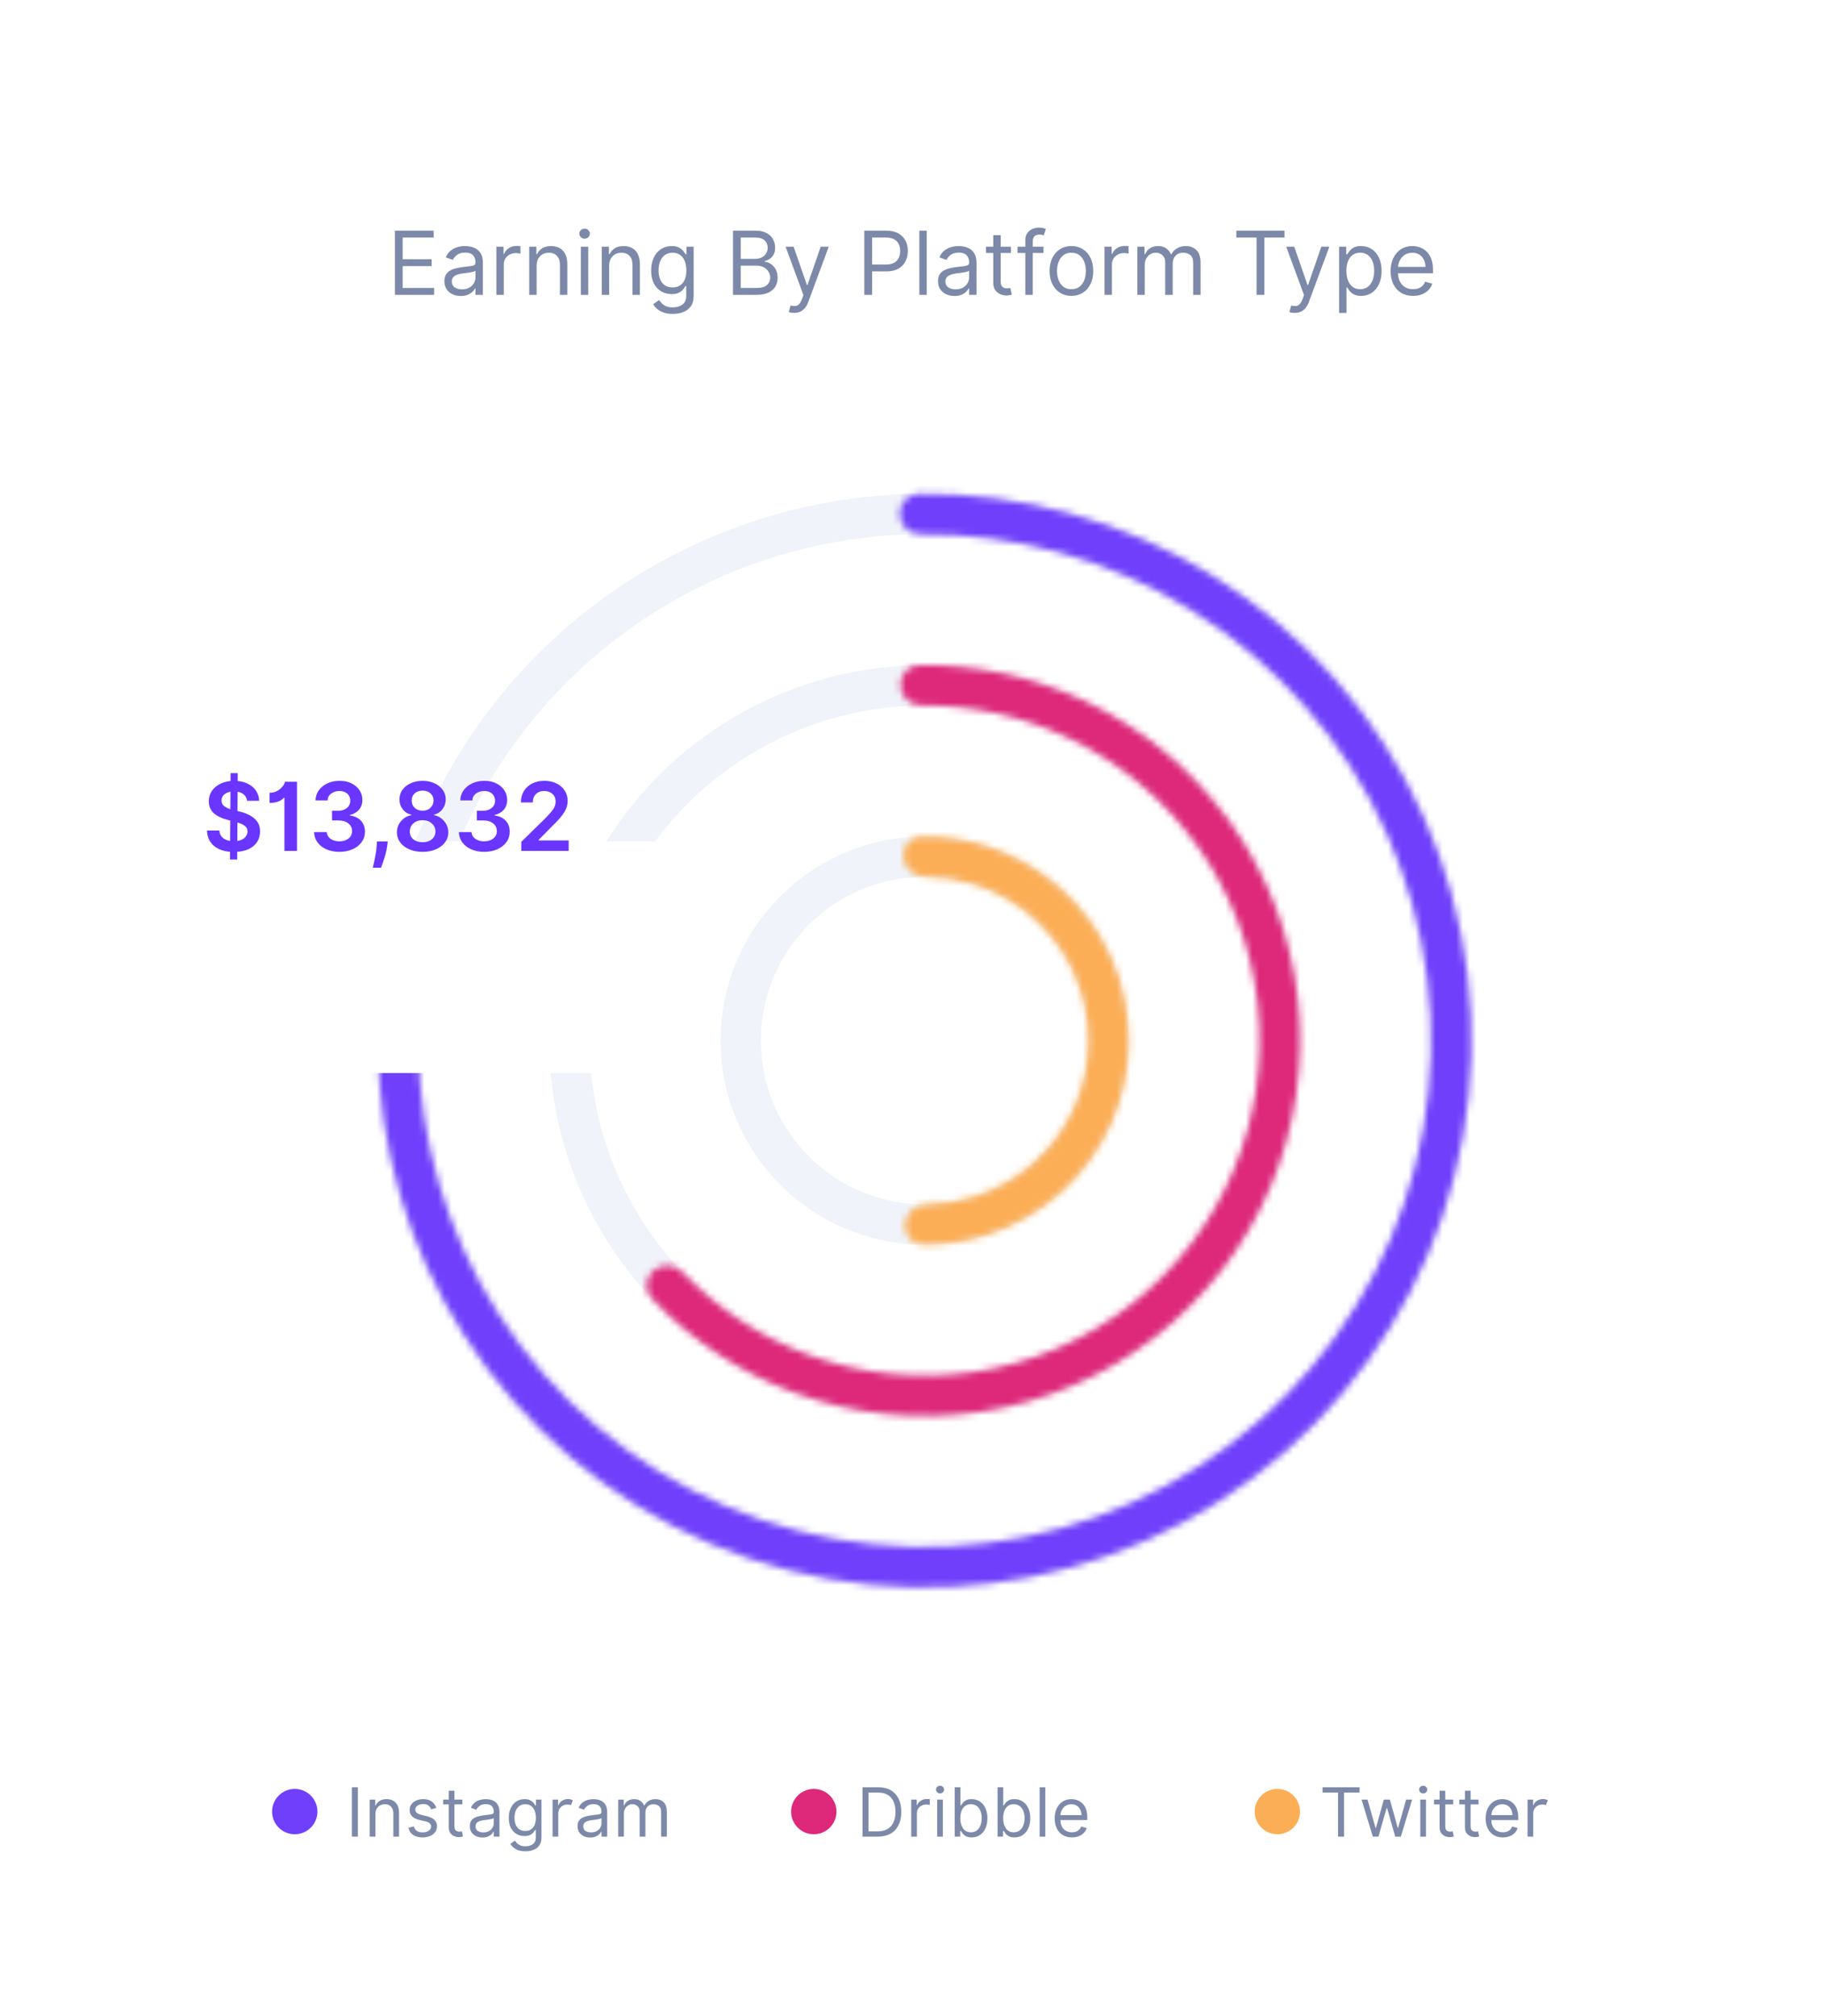 <svg width="269" height="297" viewBox="0 0 269 297" fill="none" xmlns="http://www.w3.org/2000/svg">
<rect width="268.72" height="296.928" rx="8" fill="white"/>
<path d="M58.178 43.434V33.979H63.884V34.995H59.323V38.189H63.589V39.205H59.323V42.418H63.958V43.434H58.178ZM67.886 43.6C67.437 43.6 67.029 43.515 66.663 43.346C66.297 43.173 66.006 42.926 65.791 42.602C65.575 42.276 65.468 41.882 65.468 41.421C65.468 41.014 65.547 40.685 65.708 40.433C65.868 40.177 66.082 39.977 66.349 39.833C66.617 39.688 66.912 39.58 67.236 39.51C67.562 39.436 67.89 39.377 68.219 39.334C68.65 39.279 68.999 39.237 69.267 39.209C69.538 39.179 69.735 39.128 69.858 39.057C69.984 38.986 70.047 38.863 70.047 38.688V38.651C70.047 38.195 69.922 37.841 69.673 37.589C69.427 37.337 69.053 37.211 68.551 37.211C68.031 37.211 67.623 37.324 67.328 37.552C67.032 37.78 66.825 38.023 66.705 38.282L65.671 37.912C65.855 37.481 66.102 37.146 66.409 36.906C66.72 36.663 67.059 36.493 67.425 36.398C67.794 36.3 68.157 36.25 68.514 36.25C68.742 36.25 69.004 36.278 69.299 36.333C69.598 36.386 69.885 36.495 70.162 36.661C70.442 36.827 70.675 37.078 70.86 37.414C71.044 37.749 71.136 38.198 71.136 38.762V43.434H70.047V42.473H69.992C69.918 42.627 69.795 42.792 69.622 42.967C69.45 43.143 69.221 43.292 68.934 43.415C68.648 43.538 68.299 43.6 67.886 43.6ZM68.053 42.621C68.484 42.621 68.847 42.536 69.142 42.367C69.441 42.198 69.665 41.979 69.816 41.712C69.97 41.444 70.047 41.162 70.047 40.867V39.87C70.001 39.925 69.899 39.976 69.742 40.022C69.588 40.065 69.41 40.103 69.207 40.137C69.007 40.168 68.811 40.196 68.621 40.22C68.433 40.242 68.281 40.26 68.163 40.276C67.88 40.313 67.616 40.373 67.37 40.456C67.126 40.536 66.929 40.657 66.779 40.821C66.631 40.981 66.557 41.199 66.557 41.476C66.557 41.855 66.697 42.141 66.977 42.335C67.26 42.526 67.619 42.621 68.053 42.621ZM73.125 43.434V36.343H74.178V37.414H74.251C74.381 37.063 74.615 36.778 74.953 36.559C75.292 36.341 75.673 36.232 76.098 36.232C76.178 36.232 76.278 36.233 76.398 36.236C76.518 36.239 76.609 36.244 76.671 36.25V37.358C76.634 37.349 76.549 37.335 76.417 37.317C76.287 37.295 76.15 37.284 76.006 37.284C75.661 37.284 75.353 37.357 75.082 37.501C74.815 37.643 74.602 37.84 74.445 38.092C74.291 38.342 74.215 38.626 74.215 38.946V43.434H73.125ZM79.052 39.168V43.434H77.962V36.343H79.015V37.45H79.107C79.273 37.09 79.525 36.801 79.864 36.583C80.203 36.361 80.64 36.25 81.175 36.25C81.655 36.25 82.075 36.349 82.435 36.546C82.796 36.74 83.076 37.035 83.276 37.432C83.476 37.826 83.576 38.325 83.576 38.928V43.434H82.486V39.002C82.486 38.445 82.341 38.011 82.052 37.7C81.763 37.386 81.366 37.229 80.861 37.229C80.513 37.229 80.203 37.304 79.929 37.455C79.658 37.606 79.444 37.826 79.287 38.115C79.13 38.405 79.052 38.755 79.052 39.168ZM85.567 43.434V36.343H86.656V43.434H85.567ZM86.121 35.161C85.908 35.161 85.725 35.088 85.571 34.944C85.42 34.799 85.345 34.625 85.345 34.422C85.345 34.219 85.42 34.045 85.571 33.9C85.725 33.756 85.908 33.684 86.121 33.684C86.333 33.684 86.514 33.756 86.665 33.9C86.819 34.045 86.896 34.219 86.896 34.422C86.896 34.625 86.819 34.799 86.665 34.944C86.514 35.088 86.333 35.161 86.121 35.161ZM89.741 39.168V43.434H88.651V36.343H89.704V37.45H89.796C89.963 37.09 90.215 36.801 90.553 36.583C90.892 36.361 91.329 36.25 91.865 36.25C92.345 36.25 92.765 36.349 93.125 36.546C93.485 36.74 93.765 37.035 93.965 37.432C94.165 37.826 94.265 38.325 94.265 38.928V43.434H93.176V39.002C93.176 38.445 93.031 38.011 92.742 37.7C92.452 37.386 92.055 37.229 91.551 37.229C91.203 37.229 90.892 37.304 90.618 37.455C90.347 37.606 90.133 37.826 89.976 38.115C89.819 38.405 89.741 38.755 89.741 39.168ZM99.118 46.24C98.592 46.24 98.139 46.173 97.761 46.037C97.382 45.905 97.067 45.729 96.814 45.511C96.565 45.295 96.367 45.065 96.219 44.818L97.087 44.209C97.185 44.338 97.31 44.486 97.461 44.652C97.612 44.822 97.818 44.968 98.079 45.091C98.344 45.217 98.69 45.28 99.118 45.28C99.691 45.28 100.163 45.142 100.535 44.865C100.908 44.588 101.094 44.154 101.094 43.563V42.122H101.002C100.922 42.252 100.808 42.412 100.66 42.602C100.515 42.79 100.306 42.958 100.032 43.106C99.761 43.25 99.395 43.323 98.933 43.323C98.361 43.323 97.847 43.187 97.392 42.916C96.939 42.646 96.581 42.252 96.316 41.735C96.054 41.218 95.924 40.59 95.924 39.851C95.924 39.125 96.051 38.492 96.307 37.954C96.562 37.412 96.918 36.993 97.373 36.698C97.829 36.4 98.355 36.25 98.952 36.25C99.414 36.25 99.78 36.327 100.051 36.481C100.325 36.632 100.534 36.804 100.679 36.998C100.826 37.189 100.94 37.346 101.02 37.469H101.131V36.343H102.184V43.637C102.184 44.246 102.045 44.742 101.768 45.123C101.494 45.508 101.125 45.789 100.66 45.968C100.198 46.15 99.684 46.24 99.118 46.24ZM99.081 42.344C99.518 42.344 99.888 42.244 100.189 42.044C100.491 41.844 100.72 41.556 100.877 41.181C101.034 40.805 101.112 40.356 101.112 39.833C101.112 39.322 101.036 38.871 100.882 38.48C100.728 38.089 100.5 37.783 100.198 37.561C99.897 37.34 99.524 37.229 99.081 37.229C98.62 37.229 98.235 37.346 97.927 37.58C97.622 37.814 97.393 38.128 97.239 38.522C97.088 38.916 97.013 39.352 97.013 39.833C97.013 40.325 97.09 40.761 97.244 41.139C97.401 41.515 97.632 41.81 97.936 42.025C98.244 42.238 98.626 42.344 99.081 42.344ZM107.982 43.434V33.979H111.287C111.946 33.979 112.489 34.093 112.917 34.321C113.345 34.545 113.663 34.848 113.872 35.23C114.082 35.608 114.186 36.029 114.186 36.49C114.186 36.897 114.114 37.232 113.969 37.497C113.828 37.761 113.64 37.971 113.406 38.124C113.175 38.278 112.925 38.392 112.654 38.466V38.559C112.943 38.577 113.234 38.678 113.526 38.863C113.819 39.048 114.063 39.312 114.26 39.657C114.457 40.002 114.556 40.423 114.556 40.922C114.556 41.396 114.448 41.822 114.233 42.201C114.017 42.579 113.677 42.88 113.212 43.101C112.748 43.323 112.143 43.434 111.398 43.434H107.982ZM109.127 42.418H111.398C112.146 42.418 112.677 42.273 112.991 41.984C113.308 41.691 113.466 41.338 113.466 40.922C113.466 40.602 113.385 40.307 113.222 40.036C113.058 39.762 112.826 39.543 112.524 39.38C112.223 39.214 111.866 39.131 111.453 39.131H109.127V42.418ZM109.127 38.134H111.25C111.595 38.134 111.906 38.066 112.183 37.931C112.463 37.795 112.684 37.604 112.848 37.358C113.014 37.112 113.097 36.823 113.097 36.49C113.097 36.075 112.952 35.722 112.663 35.433C112.374 35.141 111.915 34.995 111.287 34.995H109.127V38.134ZM116.991 46.093C116.806 46.093 116.642 46.077 116.497 46.046C116.352 46.019 116.252 45.991 116.197 45.963L116.474 45.003C116.738 45.071 116.972 45.095 117.176 45.077C117.379 45.059 117.559 44.968 117.716 44.805C117.876 44.645 118.022 44.385 118.154 44.024L118.357 43.47L115.735 36.343H116.917L118.874 41.993H118.948L120.906 36.343H122.087L119.078 44.468C118.942 44.834 118.774 45.137 118.574 45.377C118.374 45.62 118.142 45.8 117.877 45.917C117.616 46.034 117.32 46.093 116.991 46.093ZM127.329 43.434V33.979H130.524C131.266 33.979 131.872 34.113 132.343 34.381C132.817 34.645 133.168 35.004 133.396 35.456C133.623 35.909 133.737 36.413 133.737 36.97C133.737 37.528 133.623 38.034 133.396 38.489C133.171 38.945 132.823 39.308 132.352 39.579C131.881 39.846 131.278 39.98 130.543 39.98H128.253V38.965H130.506C131.013 38.965 131.421 38.877 131.729 38.702C132.037 38.526 132.26 38.289 132.398 37.991C132.54 37.689 132.611 37.349 132.611 36.97C132.611 36.592 132.54 36.253 132.398 35.955C132.26 35.656 132.035 35.422 131.724 35.253C131.414 35.081 131.001 34.995 130.487 34.995H128.474V43.434H127.329ZM136.523 33.979V43.434H135.434V33.979H136.523ZM140.605 43.6C140.156 43.6 139.748 43.515 139.382 43.346C139.016 43.173 138.725 42.926 138.509 42.602C138.294 42.276 138.186 41.882 138.186 41.421C138.186 41.014 138.266 40.685 138.426 40.433C138.586 40.177 138.8 39.977 139.068 39.833C139.336 39.688 139.631 39.58 139.954 39.51C140.281 39.436 140.608 39.377 140.938 39.334C141.369 39.279 141.718 39.237 141.986 39.209C142.256 39.179 142.453 39.128 142.577 39.057C142.703 38.986 142.766 38.863 142.766 38.688V38.651C142.766 38.195 142.641 37.841 142.392 37.589C142.146 37.337 141.772 37.211 141.27 37.211C140.75 37.211 140.342 37.324 140.047 37.552C139.751 37.78 139.544 38.023 139.423 38.282L138.389 37.912C138.574 37.481 138.82 37.146 139.128 36.906C139.439 36.663 139.777 36.493 140.144 36.398C140.513 36.3 140.876 36.25 141.233 36.25C141.461 36.25 141.722 36.278 142.018 36.333C142.316 36.386 142.604 36.495 142.881 36.661C143.161 36.827 143.394 37.078 143.578 37.414C143.763 37.749 143.855 38.198 143.855 38.762V43.434H142.766V42.473H142.71C142.637 42.627 142.513 42.792 142.341 42.967C142.169 43.143 141.939 43.292 141.653 43.415C141.367 43.538 141.018 43.6 140.605 43.6ZM140.771 42.621C141.202 42.621 141.566 42.536 141.861 42.367C142.16 42.198 142.384 41.979 142.535 41.712C142.689 41.444 142.766 41.162 142.766 40.867V39.87C142.72 39.925 142.618 39.976 142.461 40.022C142.307 40.065 142.129 40.103 141.926 40.137C141.726 40.168 141.53 40.196 141.339 40.22C141.152 40.242 140.999 40.26 140.882 40.276C140.599 40.313 140.334 40.373 140.088 40.456C139.845 40.536 139.648 40.657 139.497 40.821C139.35 40.981 139.276 41.199 139.276 41.476C139.276 41.855 139.416 42.141 139.696 42.335C139.979 42.526 140.338 42.621 140.771 42.621ZM148.928 36.343V37.266H145.253V36.343H148.928ZM146.324 34.644H147.413V41.402C147.413 41.71 147.458 41.941 147.547 42.095C147.64 42.245 147.757 42.347 147.898 42.399C148.043 42.449 148.195 42.473 148.355 42.473C148.475 42.473 148.574 42.467 148.651 42.455C148.728 42.439 148.789 42.427 148.835 42.418L149.057 43.397C148.983 43.424 148.88 43.452 148.748 43.48C148.615 43.51 148.448 43.526 148.244 43.526C147.937 43.526 147.635 43.46 147.34 43.327C147.047 43.195 146.804 42.993 146.61 42.722C146.419 42.452 146.324 42.11 146.324 41.698V34.644ZM153.724 36.343V37.266H149.902V36.343H153.724ZM151.047 43.434V35.364C151.047 34.958 151.142 34.619 151.333 34.348C151.524 34.077 151.771 33.874 152.076 33.739C152.381 33.603 152.702 33.536 153.041 33.536C153.309 33.536 153.527 33.557 153.696 33.6C153.866 33.644 153.992 33.684 154.075 33.72L153.761 34.662C153.706 34.644 153.629 34.621 153.53 34.593C153.435 34.565 153.309 34.551 153.152 34.551C152.792 34.551 152.532 34.642 152.372 34.824C152.215 35.005 152.136 35.272 152.136 35.622V43.434H151.047ZM157.84 43.581C157.2 43.581 156.638 43.429 156.155 43.124C155.675 42.819 155.299 42.393 155.028 41.845C154.761 41.298 154.627 40.657 154.627 39.925C154.627 39.186 154.761 38.541 155.028 37.991C155.299 37.44 155.675 37.012 156.155 36.707C156.638 36.403 157.2 36.25 157.84 36.25C158.48 36.25 159.04 36.403 159.52 36.707C160.003 37.012 160.379 37.44 160.647 37.991C160.917 38.541 161.053 39.186 161.053 39.925C161.053 40.657 160.917 41.298 160.647 41.845C160.379 42.393 160.003 42.819 159.52 43.124C159.04 43.429 158.48 43.581 157.84 43.581ZM157.84 42.602C158.326 42.602 158.726 42.478 159.04 42.229C159.354 41.979 159.586 41.651 159.737 41.245C159.888 40.839 159.963 40.399 159.963 39.925C159.963 39.451 159.888 39.009 159.737 38.6C159.586 38.191 159.354 37.86 159.04 37.608C158.726 37.355 158.326 37.229 157.84 37.229C157.353 37.229 156.953 37.355 156.639 37.608C156.326 37.86 156.093 38.191 155.942 38.6C155.792 39.009 155.716 39.451 155.716 39.925C155.716 40.399 155.792 40.839 155.942 41.245C156.093 41.651 156.326 41.979 156.639 42.229C156.953 42.478 157.353 42.602 157.84 42.602ZM162.716 43.434V36.343H163.768V37.414H163.842C163.972 37.063 164.205 36.778 164.544 36.559C164.883 36.341 165.264 36.232 165.689 36.232C165.769 36.232 165.869 36.233 165.989 36.236C166.109 36.239 166.2 36.244 166.261 36.25V37.358C166.224 37.349 166.14 37.335 166.007 37.317C165.878 37.295 165.741 37.284 165.597 37.284C165.252 37.284 164.944 37.357 164.673 37.501C164.406 37.643 164.193 37.84 164.036 38.092C163.882 38.342 163.805 38.626 163.805 38.946V43.434H162.716ZM167.553 43.434V36.343H168.605V37.45H168.698C168.845 37.072 169.084 36.778 169.413 36.569C169.743 36.356 170.138 36.25 170.6 36.25C171.068 36.25 171.457 36.356 171.768 36.569C172.082 36.778 172.326 37.072 172.502 37.45H172.576C172.757 37.084 173.03 36.793 173.393 36.578C173.756 36.359 174.191 36.25 174.699 36.25C175.333 36.25 175.852 36.449 176.255 36.846C176.658 37.24 176.86 37.854 176.86 38.688V43.434H175.77V38.688C175.77 38.164 175.627 37.791 175.341 37.566C175.055 37.341 174.718 37.229 174.33 37.229C173.831 37.229 173.445 37.38 173.171 37.681C172.897 37.98 172.76 38.358 172.76 38.817V43.434H171.652V38.577C171.652 38.174 171.521 37.849 171.26 37.603C170.998 37.354 170.661 37.229 170.249 37.229C169.966 37.229 169.701 37.304 169.455 37.455C169.212 37.606 169.015 37.815 168.864 38.083C168.716 38.348 168.642 38.654 168.642 39.002V43.434H167.553ZM182.139 34.995V33.979H189.229V34.995H186.256V43.434H185.112V34.995H182.139ZM190.738 46.093C190.553 46.093 190.389 46.077 190.244 46.046C190.099 46.019 189.999 45.991 189.944 45.963L190.221 45.003C190.486 45.071 190.719 45.095 190.923 45.077C191.126 45.059 191.306 44.968 191.463 44.805C191.623 44.645 191.769 44.385 191.901 44.024L192.104 43.47L189.482 36.343H190.664L192.621 41.993H192.695L194.653 36.343H195.835L192.825 44.468C192.689 44.834 192.521 45.137 192.321 45.377C192.121 45.62 191.889 45.8 191.624 45.917C191.363 46.034 191.067 46.093 190.738 46.093ZM197.273 46.093V36.343H198.325V37.469H198.454C198.534 37.346 198.645 37.189 198.787 36.998C198.931 36.804 199.138 36.632 199.405 36.481C199.676 36.327 200.042 36.25 200.504 36.25C201.101 36.25 201.627 36.4 202.083 36.698C202.538 36.997 202.894 37.42 203.149 37.968C203.405 38.515 203.532 39.162 203.532 39.907C203.532 40.657 203.405 41.308 203.149 41.859C202.894 42.407 202.54 42.832 202.088 43.133C201.635 43.432 201.113 43.581 200.523 43.581C200.067 43.581 199.702 43.506 199.428 43.355C199.155 43.201 198.944 43.027 198.796 42.833C198.648 42.636 198.534 42.473 198.454 42.344H198.362V46.093H197.273ZM198.344 39.888C198.344 40.423 198.422 40.896 198.579 41.305C198.736 41.712 198.965 42.03 199.267 42.261C199.568 42.489 199.938 42.602 200.375 42.602C200.83 42.602 201.21 42.483 201.515 42.242C201.823 41.999 202.054 41.673 202.208 41.264C202.365 40.851 202.443 40.393 202.443 39.888C202.443 39.389 202.366 38.94 202.212 38.54C202.061 38.137 201.832 37.818 201.524 37.584C201.22 37.347 200.836 37.229 200.375 37.229C199.932 37.229 199.559 37.341 199.258 37.566C198.956 37.788 198.728 38.098 198.574 38.498C198.421 38.895 198.344 39.359 198.344 39.888ZM208.167 43.581C207.484 43.581 206.895 43.43 206.399 43.129C205.907 42.824 205.527 42.399 205.259 41.855C204.994 41.307 204.862 40.67 204.862 39.943C204.862 39.217 204.994 38.577 205.259 38.023C205.527 37.466 205.899 37.032 206.376 36.721C206.856 36.407 207.416 36.25 208.057 36.25C208.426 36.25 208.791 36.312 209.151 36.435C209.511 36.558 209.839 36.758 210.134 37.035C210.43 37.309 210.665 37.672 210.84 38.124C211.016 38.577 211.104 39.134 211.104 39.796V40.257H205.638V39.316H209.996C209.996 38.916 209.916 38.559 209.756 38.245C209.599 37.931 209.374 37.683 209.081 37.501C208.792 37.32 208.451 37.229 208.057 37.229C207.623 37.229 207.247 37.337 206.93 37.552C206.616 37.764 206.375 38.041 206.205 38.383C206.036 38.725 205.952 39.091 205.952 39.482V40.11C205.952 40.645 206.044 41.099 206.229 41.471C206.416 41.841 206.676 42.122 207.009 42.316C207.341 42.507 207.727 42.602 208.167 42.602C208.454 42.602 208.712 42.562 208.943 42.483C209.177 42.399 209.378 42.276 209.548 42.113C209.717 41.947 209.848 41.741 209.94 41.495L210.993 41.79C210.882 42.147 210.696 42.461 210.434 42.732C210.173 42.999 209.849 43.209 209.465 43.36C209.08 43.507 208.648 43.581 208.167 43.581Z" fill="#7C89A9"/>
<path d="M52.714 263.282V270.555H51.833V263.282H52.714ZM55.304 267.273V270.555H54.466V265.1H55.276V265.952H55.347C55.475 265.675 55.669 265.453 55.929 265.285C56.19 265.114 56.526 265.029 56.938 265.029C57.489 265.029 57.934 265.198 58.273 265.537C58.614 265.875 58.784 266.393 58.784 267.089V270.555H57.946V267.146C57.946 266.717 57.835 266.383 57.612 266.144C57.39 265.903 57.084 265.782 56.696 265.782C56.296 265.782 55.964 265.912 55.698 266.173C55.435 266.431 55.304 266.798 55.304 267.273ZM64.279 266.322L63.526 266.535C63.453 266.345 63.33 266.168 63.157 266.002C62.984 265.836 62.714 265.754 62.347 265.754C62.014 265.754 61.736 265.83 61.513 265.984C61.293 266.136 61.183 266.329 61.183 266.563C61.183 266.772 61.258 266.936 61.41 267.057C61.562 267.178 61.798 267.278 62.12 267.359L62.93 267.558C63.896 267.794 64.379 268.287 64.379 269.035C64.379 269.347 64.289 269.627 64.109 269.873C63.931 270.119 63.683 270.313 63.363 270.455C63.044 270.597 62.672 270.668 62.248 270.668C61.692 270.668 61.231 270.548 60.867 270.306C60.502 270.065 60.271 269.712 60.174 269.248L60.97 269.049C61.119 269.636 61.54 269.93 62.234 269.93C62.624 269.93 62.935 269.847 63.164 269.681C63.396 269.513 63.512 269.312 63.512 269.077C63.512 268.692 63.242 268.436 62.703 268.31L61.794 268.097C61.294 267.979 60.927 267.795 60.693 267.547C60.461 267.296 60.345 266.982 60.345 266.606C60.345 266.298 60.431 266.026 60.604 265.789C60.779 265.552 61.017 265.366 61.318 265.232C61.621 265.097 61.964 265.029 62.347 265.029C62.887 265.029 63.311 265.147 63.619 265.384C63.929 265.621 64.149 265.933 64.279 266.322ZM68.112 265.1V265.81H66.948V268.992C66.948 269.229 66.982 269.406 67.051 269.525C67.122 269.641 67.212 269.719 67.32 269.759C67.432 269.797 67.549 269.816 67.672 269.816C67.764 269.816 67.84 269.811 67.899 269.802C67.959 269.79 68.006 269.781 68.041 269.773L68.212 270.526C68.155 270.548 68.076 270.569 67.974 270.59C67.872 270.614 67.743 270.626 67.587 270.626C67.35 270.626 67.118 270.575 66.891 270.473C66.666 270.371 66.479 270.216 66.33 270.008C66.183 269.799 66.11 269.537 66.11 269.219V265.81H65.286V265.1H66.11V263.793H66.948V265.1H68.112ZM71.078 270.683C70.733 270.683 70.419 270.617 70.137 270.487C69.855 270.355 69.632 270.164 69.466 269.915C69.3 269.665 69.217 269.362 69.217 269.006C69.217 268.694 69.279 268.441 69.402 268.246C69.525 268.05 69.69 267.896 69.896 267.785C70.102 267.674 70.329 267.591 70.578 267.536C70.829 267.479 71.081 267.434 71.334 267.401C71.665 267.359 71.934 267.327 72.14 267.305C72.348 267.282 72.5 267.243 72.594 267.188C72.692 267.134 72.74 267.039 72.74 266.904V266.876C72.74 266.525 72.644 266.253 72.453 266.059C72.263 265.865 71.975 265.768 71.59 265.768C71.189 265.768 70.876 265.855 70.648 266.031C70.421 266.206 70.261 266.393 70.169 266.592L69.374 266.308C69.516 265.976 69.705 265.718 69.942 265.533C70.181 265.346 70.441 265.216 70.723 265.143C71.007 265.067 71.287 265.029 71.561 265.029C71.736 265.029 71.938 265.05 72.165 265.093C72.394 265.133 72.616 265.217 72.829 265.345C73.044 265.473 73.223 265.666 73.365 265.924C73.507 266.182 73.578 266.528 73.578 266.961V270.555H72.74V269.816H72.698C72.641 269.934 72.546 270.061 72.413 270.196C72.281 270.331 72.105 270.446 71.884 270.54C71.664 270.635 71.395 270.683 71.078 270.683ZM71.206 269.93C71.537 269.93 71.817 269.865 72.044 269.734C72.274 269.604 72.447 269.436 72.563 269.23C72.681 269.024 72.74 268.808 72.74 268.58V267.813C72.705 267.856 72.626 267.895 72.506 267.93C72.387 267.964 72.25 267.993 72.094 268.019C71.94 268.043 71.79 268.064 71.643 268.083C71.498 268.1 71.381 268.114 71.291 268.126C71.073 268.154 70.87 268.2 70.68 268.264C70.493 268.326 70.342 268.419 70.226 268.545C70.112 268.668 70.055 268.836 70.055 269.049C70.055 269.34 70.163 269.56 70.379 269.71C70.596 269.856 70.872 269.93 71.206 269.93ZM77.41 272.714C76.801 272.714 76.319 272.603 75.964 272.38C75.612 272.16 75.35 271.906 75.18 271.62L75.847 271.151C75.923 271.251 76.019 271.364 76.135 271.492C76.251 271.622 76.409 271.735 76.611 271.83C76.814 271.927 77.081 271.975 77.41 271.975C77.85 271.975 78.213 271.869 78.5 271.656C78.786 271.442 78.93 271.109 78.93 270.654V269.546H78.858C78.797 269.646 78.709 269.769 78.596 269.915C78.484 270.06 78.323 270.189 78.113 270.303C77.904 270.414 77.623 270.469 77.267 270.469C76.827 270.469 76.432 270.365 76.081 270.157C75.733 269.949 75.458 269.646 75.254 269.248C75.053 268.85 74.952 268.367 74.952 267.799C74.952 267.24 75.05 266.754 75.247 266.339C75.443 265.923 75.717 265.601 76.067 265.374C76.418 265.144 76.822 265.029 77.282 265.029C77.637 265.029 77.919 265.088 78.127 265.207C78.338 265.323 78.499 265.455 78.61 265.604C78.724 265.751 78.811 265.872 78.873 265.967H78.958V265.1H79.767V270.711C79.767 271.18 79.661 271.561 79.448 271.854C79.237 272.15 78.953 272.367 78.596 272.504C78.24 272.644 77.845 272.714 77.41 272.714ZM77.381 269.717C77.885 269.717 78.271 269.546 78.539 269.205C78.809 268.862 78.944 268.388 78.944 267.785C78.944 267.195 78.811 266.715 78.546 266.343C78.281 265.969 77.892 265.782 77.381 265.782C77.026 265.782 76.73 265.872 76.493 266.052C76.259 266.232 76.083 266.473 75.964 266.776C75.848 267.079 75.79 267.415 75.79 267.785C75.79 268.353 75.924 268.817 76.192 269.177C76.459 269.537 76.856 269.717 77.381 269.717ZM81.402 270.555V265.1H82.211V265.924H82.268C82.365 265.654 82.544 265.435 82.804 265.267C83.065 265.099 83.359 265.015 83.689 265.015C83.84 265.015 83.973 265.033 84.086 265.068C84.2 265.104 84.299 265.152 84.385 265.214L84.1 265.924C84.041 265.893 83.972 265.87 83.891 265.853C83.813 265.834 83.722 265.825 83.618 265.825C83.22 265.825 82.891 265.946 82.63 266.19C82.37 266.432 82.24 266.736 82.24 267.103V270.555H81.402ZM86.945 270.683C86.599 270.683 86.285 270.617 86.004 270.487C85.722 270.355 85.498 270.164 85.332 269.915C85.167 269.665 85.084 269.362 85.084 269.006C85.084 268.694 85.145 268.441 85.269 268.246C85.392 268.05 85.556 267.896 85.762 267.785C85.968 267.674 86.195 267.591 86.444 267.536C86.695 267.479 86.947 267.434 87.2 267.401C87.532 267.359 87.8 267.327 88.006 267.305C88.215 267.282 88.366 267.243 88.461 267.188C88.558 267.134 88.607 267.039 88.607 266.904V266.876C88.607 266.525 88.511 266.253 88.319 266.059C88.129 265.865 87.842 265.768 87.456 265.768C87.056 265.768 86.742 265.855 86.515 266.031C86.288 266.206 86.128 266.393 86.035 266.592L85.24 266.308C85.382 265.976 85.572 265.718 85.808 265.533C86.047 265.346 86.308 265.216 86.59 265.143C86.874 265.067 87.153 265.029 87.428 265.029C87.603 265.029 87.804 265.05 88.031 265.093C88.261 265.133 88.482 265.217 88.695 265.345C88.911 265.473 89.09 265.666 89.232 265.924C89.374 266.182 89.445 266.528 89.445 266.961V270.555H88.607V269.816H88.564C88.507 269.934 88.412 270.061 88.28 270.196C88.147 270.331 87.971 270.446 87.751 270.54C87.531 270.635 87.262 270.683 86.945 270.683ZM87.073 269.93C87.404 269.93 87.683 269.865 87.91 269.734C88.14 269.604 88.313 269.436 88.429 269.23C88.547 269.024 88.607 268.808 88.607 268.58V267.813C88.571 267.856 88.493 267.895 88.372 267.93C88.254 267.964 88.117 267.993 87.96 268.019C87.806 268.043 87.656 268.064 87.509 268.083C87.365 268.1 87.248 268.114 87.158 268.126C86.94 268.154 86.736 268.2 86.547 268.264C86.36 268.326 86.208 268.419 86.092 268.545C85.979 268.668 85.922 268.836 85.922 269.049C85.922 269.34 86.03 269.56 86.245 269.71C86.463 269.856 86.739 269.93 87.073 269.93ZM91.074 270.555V265.1H91.884V265.952H91.955C92.069 265.661 92.252 265.435 92.505 265.274C92.759 265.111 93.063 265.029 93.418 265.029C93.778 265.029 94.077 265.111 94.317 265.274C94.558 265.435 94.746 265.661 94.881 265.952H94.938C95.078 265.671 95.287 265.447 95.567 265.281C95.846 265.113 96.181 265.029 96.571 265.029C97.059 265.029 97.458 265.182 97.768 265.487C98.078 265.79 98.233 266.263 98.233 266.904V270.555H97.395V266.904C97.395 266.502 97.285 266.214 97.065 266.041C96.845 265.868 96.586 265.782 96.287 265.782C95.904 265.782 95.607 265.898 95.396 266.13C95.185 266.36 95.08 266.651 95.08 267.004V270.555H94.228V266.819C94.228 266.509 94.127 266.259 93.926 266.07C93.725 265.878 93.465 265.782 93.148 265.782C92.93 265.782 92.727 265.84 92.537 265.956C92.35 266.072 92.199 266.233 92.083 266.439C91.969 266.643 91.912 266.878 91.912 267.146V270.555H91.074Z" fill="#7C89A9"/>
<path d="M129.309 270.555H127.065V263.282H129.409C130.114 263.282 130.718 263.428 131.22 263.719C131.722 264.008 132.106 264.423 132.374 264.965C132.642 265.505 132.775 266.151 132.775 266.904C132.775 267.662 132.64 268.314 132.37 268.861C132.101 269.405 131.708 269.824 131.191 270.118C130.675 270.409 130.048 270.555 129.309 270.555ZM127.946 269.773H129.253C130.155 269.773 130.825 269.518 131.263 269.006C131.703 268.493 131.923 267.792 131.923 266.904C131.923 266.023 131.708 265.33 131.277 264.823C130.846 264.317 130.204 264.063 129.352 264.063H127.946V269.773ZM134.239 270.555V265.1H135.049V265.924H135.105C135.205 265.654 135.385 265.435 135.645 265.267C135.906 265.099 136.199 265.015 136.526 265.015C136.587 265.015 136.664 265.016 136.757 265.018C136.849 265.021 136.919 265.024 136.966 265.029V265.881C136.938 265.874 136.873 265.864 136.771 265.849C136.671 265.833 136.566 265.825 136.455 265.825C136.057 265.825 135.728 265.945 135.468 266.187C135.207 266.428 135.077 266.734 135.077 267.103V270.555H134.239ZM138.06 270.555V265.1H138.898V270.555H138.06ZM138.486 264.191C138.322 264.191 138.182 264.135 138.063 264.024C137.947 263.913 137.889 263.779 137.889 263.623C137.889 263.467 137.947 263.333 138.063 263.222C138.182 263.11 138.322 263.055 138.486 263.055C138.649 263.055 138.789 263.11 138.905 263.222C139.023 263.333 139.082 263.467 139.082 263.623C139.082 263.779 139.023 263.913 138.905 264.024C138.789 264.135 138.649 264.191 138.486 264.191ZM140.646 270.555V263.282H141.484V265.967H141.555C141.617 265.872 141.702 265.751 141.811 265.604C141.922 265.455 142.081 265.323 142.287 265.207C142.495 265.088 142.777 265.029 143.132 265.029C143.591 265.029 143.996 265.144 144.347 265.374C144.697 265.603 144.97 265.929 145.167 266.35C145.363 266.772 145.462 267.269 145.462 267.842C145.462 268.419 145.363 268.92 145.167 269.344C144.97 269.765 144.698 270.092 144.35 270.324C144.002 270.554 143.601 270.668 143.146 270.668C142.796 270.668 142.515 270.61 142.305 270.494C142.094 270.376 141.932 270.242 141.818 270.093C141.705 269.942 141.617 269.816 141.555 269.717H141.456V270.555H140.646ZM141.47 267.827C141.47 268.445 141.604 268.948 141.871 269.337C142.141 269.723 142.528 269.915 143.033 269.915C143.383 269.915 143.675 269.823 143.91 269.638C144.147 269.451 144.324 269.201 144.442 268.886C144.563 268.568 144.624 268.216 144.624 267.827C144.624 267.444 144.564 267.098 144.446 266.79C144.33 266.48 144.154 266.235 143.917 266.055C143.683 265.873 143.388 265.782 143.033 265.782C142.521 265.782 142.133 265.97 141.868 266.347C141.603 266.723 141.47 267.217 141.47 267.827ZM146.957 270.555V263.282H147.795V265.967H147.866C147.928 265.872 148.013 265.751 148.122 265.604C148.233 265.455 148.392 265.323 148.598 265.207C148.806 265.088 149.088 265.029 149.443 265.029C149.902 265.029 150.307 265.144 150.658 265.374C151.008 265.603 151.281 265.929 151.478 266.35C151.674 266.772 151.773 267.269 151.773 267.842C151.773 268.419 151.674 268.92 151.478 269.344C151.281 269.765 151.009 270.092 150.661 270.324C150.313 270.554 149.912 270.668 149.457 270.668C149.107 270.668 148.826 270.61 148.616 270.494C148.405 270.376 148.243 270.242 148.129 270.093C148.015 269.942 147.928 269.816 147.866 269.717H147.767V270.555H146.957ZM147.781 267.827C147.781 268.445 147.915 268.948 148.182 269.337C148.452 269.723 148.839 269.915 149.344 269.915C149.694 269.915 149.986 269.823 150.221 269.638C150.457 269.451 150.635 269.201 150.753 268.886C150.874 268.568 150.935 268.216 150.935 267.827C150.935 267.444 150.875 267.098 150.757 266.79C150.641 266.48 150.465 266.235 150.228 266.055C149.993 265.873 149.699 265.782 149.344 265.782C148.832 265.782 148.444 265.97 148.179 266.347C147.914 266.723 147.781 267.217 147.781 267.827ZM153.993 263.282V270.555H153.155V263.282H153.993ZM157.915 270.668C157.389 270.668 156.936 270.552 156.554 270.32C156.176 270.086 155.883 269.759 155.677 269.34C155.474 268.919 155.372 268.429 155.372 267.87C155.372 267.311 155.474 266.819 155.677 266.393C155.883 265.964 156.17 265.63 156.537 265.391C156.906 265.15 157.337 265.029 157.829 265.029C158.113 265.029 158.394 265.076 158.671 265.171C158.948 265.266 159.2 265.42 159.427 265.633C159.655 265.844 159.836 266.123 159.971 266.471C160.106 266.819 160.173 267.247 160.173 267.756V268.112H156.214C156.232 268.694 156.397 269.14 156.707 269.45C157.02 269.76 157.422 269.915 157.915 269.915C158.244 269.915 158.527 269.844 158.763 269.702C159 269.56 159.172 269.347 159.278 269.063L160.088 269.29C159.96 269.702 159.704 270.035 159.321 270.288C158.937 270.542 158.469 270.668 157.915 270.668ZM156.214 267.387H159.321C159.321 266.925 159.186 266.543 158.916 266.24C158.646 265.935 158.284 265.782 157.829 265.782C157.51 265.782 157.233 265.857 156.998 266.006C156.764 266.155 156.579 266.353 156.444 266.599C156.309 266.843 156.232 267.105 156.214 267.387Z" fill="#7C89A9"/>
<path d="M194.832 264.063V263.282H200.287V264.063H198V270.555H197.119V264.063H194.832ZM202.243 270.555L200.581 265.1H201.462L202.641 269.276H202.698L203.863 265.1H204.757L205.908 269.262H205.965L207.144 265.1H208.025L206.363 270.555H205.539L204.346 266.364H204.26L203.067 270.555H202.243ZM209.232 270.555V265.1H210.071V270.555H209.232ZM209.659 264.191C209.495 264.191 209.354 264.135 209.236 264.024C209.12 263.913 209.062 263.779 209.062 263.623C209.062 263.467 209.12 263.333 209.236 263.222C209.354 263.11 209.495 263.055 209.659 263.055C209.822 263.055 209.962 263.11 210.078 263.222C210.196 263.333 210.255 263.467 210.255 263.623C210.255 263.779 210.196 263.913 210.078 264.024C209.962 264.135 209.822 264.191 209.659 264.191ZM214.078 265.1V265.81H212.913V268.992C212.913 269.229 212.947 269.406 213.016 269.525C213.087 269.641 213.177 269.719 213.286 269.759C213.397 269.797 213.514 269.816 213.637 269.816C213.73 269.816 213.805 269.811 213.865 269.802C213.924 269.79 213.971 269.781 214.007 269.773L214.177 270.526C214.12 270.548 214.041 270.569 213.939 270.59C213.837 270.614 213.708 270.626 213.552 270.626C213.315 270.626 213.083 270.575 212.856 270.473C212.631 270.371 212.444 270.216 212.295 270.008C212.148 269.799 212.075 269.537 212.075 269.219V265.81H211.251V265.1H212.075V263.793H212.913V265.1H214.078ZM217.81 265.1V265.81H216.646V268.992C216.646 269.229 216.68 269.406 216.749 269.525C216.82 269.641 216.91 269.719 217.019 269.759C217.13 269.797 217.247 269.816 217.37 269.816C217.462 269.816 217.538 269.811 217.597 269.802C217.657 269.79 217.704 269.781 217.739 269.773L217.91 270.526C217.853 270.548 217.774 270.569 217.672 270.59C217.57 270.614 217.441 270.626 217.285 270.626C217.048 270.626 216.816 270.575 216.589 270.473C216.364 270.371 216.177 270.216 216.028 270.008C215.881 269.799 215.808 269.537 215.808 269.219V265.81H214.984V265.1H215.808V263.793H216.646V265.1H217.81ZM221.399 270.668C220.874 270.668 220.421 270.552 220.039 270.32C219.661 270.086 219.368 269.759 219.162 269.34C218.959 268.919 218.857 268.429 218.857 267.87C218.857 267.311 218.959 266.819 219.162 266.393C219.368 265.964 219.655 265.63 220.022 265.391C220.391 265.15 220.822 265.029 221.314 265.029C221.598 265.029 221.879 265.076 222.156 265.171C222.433 265.266 222.685 265.42 222.912 265.633C223.14 265.844 223.321 266.123 223.456 266.471C223.591 266.819 223.658 267.247 223.658 267.756V268.112H219.698C219.717 268.694 219.882 269.14 220.192 269.45C220.505 269.76 220.907 269.915 221.399 269.915C221.729 269.915 222.011 269.844 222.248 269.702C222.485 269.56 222.657 269.347 222.763 269.063L223.573 269.29C223.445 269.702 223.189 270.035 222.806 270.288C222.422 270.542 221.953 270.668 221.399 270.668ZM219.698 267.387H222.806C222.806 266.925 222.671 266.543 222.401 266.24C222.131 265.935 221.769 265.782 221.314 265.782C220.995 265.782 220.718 265.857 220.483 266.006C220.249 266.155 220.064 266.353 219.929 266.599C219.794 266.843 219.717 267.105 219.698 267.387ZM225.033 270.555V265.1H225.843V265.924H225.899C225.996 265.654 226.175 265.435 226.436 265.267C226.696 265.099 226.991 265.015 227.32 265.015C227.471 265.015 227.604 265.033 227.718 265.068C227.831 265.104 227.931 265.152 228.016 265.214L227.732 265.924C227.673 265.893 227.603 265.87 227.522 265.853C227.444 265.834 227.353 265.825 227.249 265.825C226.851 265.825 226.522 265.946 226.262 266.19C226.001 266.432 225.871 266.736 225.871 267.103V270.555H225.033Z" fill="#7C89A9"/>
<circle cx="43.422" cy="266.865" r="3.34" fill="#703FFB"/>
<circle cx="119.883" cy="266.865" r="3.34" fill="#DE287A"/>
<circle cx="188.176" cy="266.865" r="3.34" fill="#FCAE56"/>
<circle cx="136.216" cy="153.286" r="27.095" stroke="#F0F3F9" stroke-width="5.939"/>
<circle cx="136.217" cy="153.286" r="52.334" stroke="#F0F3F9" stroke-width="5.939"/>
<circle cx="136.218" cy="153.287" r="77.573" stroke="#F0F3F9" stroke-width="5.939"/>
<mask id="path-12-inside-1_27_142" fill="white">
<path d="M132.547 75.8C132.469 74.163 133.734 72.767 135.372 72.75C150.532 72.591 165.452 76.714 178.401 84.676C192.194 93.156 203.111 105.597 209.728 120.375C216.344 135.153 218.353 151.582 215.492 167.518C212.631 183.455 205.033 198.159 193.69 209.713C182.346 221.267 167.784 229.134 151.903 232.287C136.021 235.44 119.558 233.733 104.661 227.389C89.764 221.046 77.125 210.359 68.393 196.724C60.195 183.923 55.797 169.082 55.678 153.921C55.665 152.283 57.038 150.993 58.676 151.04V151.04C60.314 151.088 61.597 152.455 61.615 154.093C61.766 168.061 65.836 181.727 73.391 193.523C81.479 206.153 93.187 216.053 106.986 221.929C120.786 227.805 136.036 229.386 150.747 226.465C165.458 223.545 178.947 216.258 189.455 205.555C199.962 194.853 207 181.232 209.65 166.47C212.3 151.707 210.44 136.489 204.311 122.8C198.182 109.111 188.07 97.587 175.293 89.732C163.36 82.395 149.621 78.577 135.653 78.683C134.014 78.695 132.624 77.437 132.547 75.8V75.8Z"/>
</mask>
<path d="M132.547 75.8C132.469 74.163 133.734 72.767 135.372 72.75C150.532 72.591 165.452 76.714 178.401 84.676C192.194 93.156 203.111 105.597 209.728 120.375C216.344 135.153 218.353 151.582 215.492 167.518C212.631 183.455 205.033 198.159 193.69 209.713C182.346 221.267 167.784 229.134 151.903 232.287C136.021 235.44 119.558 233.733 104.661 227.389C89.764 221.046 77.125 210.359 68.393 196.724C60.195 183.923 55.797 169.082 55.678 153.921C55.665 152.283 57.038 150.993 58.676 151.04V151.04C60.314 151.088 61.597 152.455 61.615 154.093C61.766 168.061 65.836 181.727 73.391 193.523C81.479 206.153 93.187 216.053 106.986 221.929C120.786 227.805 136.036 229.386 150.747 226.465C165.458 223.545 178.947 216.258 189.455 205.555C199.962 194.853 207 181.232 209.65 166.47C212.3 151.707 210.44 136.489 204.311 122.8C198.182 109.111 188.07 97.587 175.293 89.732C163.36 82.395 149.621 78.577 135.653 78.683C134.014 78.695 132.624 77.437 132.547 75.8V75.8Z" stroke="#703FFB" stroke-width="11.877" mask="url(#path-12-inside-1_27_142)"/>
<mask id="path-13-inside-2_27_142" fill="white">
<path d="M133.08 126.371C132.89 124.743 134.057 123.255 135.696 123.226C138.921 123.17 142.142 123.634 145.231 124.605C149.267 125.874 152.989 127.98 156.155 130.785C159.321 133.59 161.859 137.032 163.604 140.886C165.349 144.74 166.261 148.918 166.28 153.148C166.299 157.378 165.426 161.565 163.717 165.434C162.007 169.303 159.501 172.768 156.361 175.603C153.221 178.437 149.518 180.577 145.494 181.882C142.413 182.882 139.197 183.375 135.971 183.349C134.333 183.335 133.152 181.858 133.327 180.228V180.228C133.502 178.599 134.967 177.439 136.605 177.413C138.998 177.374 141.377 176.98 143.663 176.238C146.892 175.19 149.864 173.473 152.385 171.198C154.905 168.923 156.917 166.142 158.289 163.036C159.661 159.931 160.362 156.57 160.346 153.175C160.331 149.78 159.599 146.426 158.198 143.333C156.798 140.24 154.761 137.478 152.22 135.226C149.679 132.974 146.691 131.284 143.452 130.266C141.159 129.545 138.777 129.173 136.384 129.156C134.746 129.145 133.27 127.998 133.08 126.371V126.371Z"/>
</mask>
<path d="M133.08 126.371C132.89 124.743 134.057 123.255 135.696 123.226C138.921 123.17 142.142 123.634 145.231 124.605C149.267 125.874 152.989 127.98 156.155 130.785C159.321 133.59 161.859 137.032 163.604 140.886C165.349 144.74 166.261 148.918 166.28 153.148C166.299 157.378 165.426 161.565 163.717 165.434C162.007 169.303 159.501 172.768 156.361 175.603C153.221 178.437 149.518 180.577 145.494 181.882C142.413 182.882 139.197 183.375 135.971 183.349C134.333 183.335 133.152 181.858 133.327 180.228V180.228C133.502 178.599 134.967 177.439 136.605 177.413C138.998 177.374 141.377 176.98 143.663 176.238C146.892 175.19 149.864 173.473 152.385 171.198C154.905 168.923 156.917 166.142 158.289 163.036C159.661 159.931 160.362 156.57 160.346 153.175C160.331 149.78 159.599 146.426 158.198 143.333C156.798 140.24 154.761 137.478 152.22 135.226C149.679 132.974 146.691 131.284 143.452 130.266C141.159 129.545 138.777 129.173 136.384 129.156C134.746 129.145 133.27 127.998 133.08 126.371V126.371Z" stroke="#FCAE56" stroke-width="11.877" mask="url(#path-13-inside-2_27_142)"/>
<mask id="path-14-inside-3_27_142" fill="white">
<path d="M132.656 101.073C132.544 99.437 133.78 98.013 135.419 97.989C143.847 97.867 152.205 99.674 159.849 103.287C168.389 107.323 175.753 113.48 181.239 121.17C186.724 128.86 190.149 137.826 191.186 147.215C192.222 156.604 190.837 166.102 187.162 174.804C183.487 183.505 177.644 191.12 170.191 196.923C162.737 202.726 153.922 206.523 144.585 207.952C135.248 209.382 125.7 208.395 116.852 205.088C108.933 202.127 101.81 197.395 96.021 191.269C94.895 190.077 95.055 188.198 96.305 187.138V187.138C97.555 186.078 99.421 186.239 100.555 187.423C105.683 192.78 111.961 196.922 118.931 199.528C126.829 202.48 135.352 203.36 143.687 202.085C152.022 200.809 159.891 197.419 166.544 192.239C173.197 187.059 178.413 180.262 181.694 172.494C184.974 164.726 186.211 156.248 185.285 147.867C184.36 139.486 181.303 131.482 176.406 124.617C171.509 117.753 164.936 112.257 157.313 108.654C150.585 105.474 143.238 103.862 135.823 103.921C134.184 103.934 132.767 102.708 132.656 101.073V101.073Z"/>
</mask>
<path d="M132.656 101.073C132.544 99.437 133.78 98.013 135.419 97.989C143.847 97.867 152.205 99.674 159.849 103.287C168.389 107.323 175.753 113.48 181.239 121.17C186.724 128.86 190.149 137.826 191.186 147.215C192.222 156.604 190.837 166.102 187.162 174.804C183.487 183.505 177.644 191.12 170.191 196.923C162.737 202.726 153.922 206.523 144.585 207.952C135.248 209.382 125.7 208.395 116.852 205.088C108.933 202.127 101.81 197.395 96.021 191.269C94.895 190.077 95.055 188.198 96.305 187.138V187.138C97.555 186.078 99.421 186.239 100.555 187.423C105.683 192.78 111.961 196.922 118.931 199.528C126.829 202.48 135.352 203.36 143.687 202.085C152.022 200.809 159.891 197.419 166.544 192.239C173.197 187.059 178.413 180.262 181.694 172.494C184.974 164.726 186.211 156.248 185.285 147.867C184.36 139.486 181.303 131.482 176.406 124.617C171.509 117.753 164.936 112.257 157.313 108.654C150.585 105.474 143.238 103.862 135.823 103.921C134.184 103.934 132.767 102.708 132.656 101.073V101.073Z" stroke="#DE287A" stroke-width="11.877" mask="url(#path-14-inside-3_27_142)"/>
<g filter="url(#filter0_d_27_142)">
<rect x="20.043" y="103.924" width="74.232" height="34.147" rx="4" fill="white"/>
</g>
<path d="M33.89 126.619L33.895 125.48C32.871 125.397 32.056 125.086 31.449 124.545C30.846 124.005 30.528 123.269 30.495 122.338H32.309C32.339 122.789 32.502 123.142 32.797 123.397C33.092 123.652 33.461 123.815 33.905 123.884L33.925 120.876L33.478 120.762C32.639 120.547 31.976 120.22 31.489 119.783C31.005 119.342 30.763 118.757 30.763 118.028C30.763 117.481 30.899 116.995 31.171 116.571C31.446 116.143 31.824 115.799 32.304 115.537C32.788 115.275 33.342 115.113 33.965 115.05L33.97 113.891H35.024L35.019 115.05C35.645 115.109 36.192 115.27 36.66 115.532C37.13 115.79 37.496 116.128 37.758 116.546C38.023 116.964 38.161 117.436 38.171 117.963H36.396C36.356 117.605 36.214 117.312 35.968 117.083C35.727 116.851 35.407 116.7 35.009 116.631L34.989 119.469L35.317 119.554C35.828 119.673 36.31 119.851 36.764 120.086C37.221 120.318 37.593 120.629 37.878 121.021C38.166 121.408 38.31 121.897 38.31 122.487C38.307 123.322 38.012 124.012 37.425 124.555C36.842 125.096 36.017 125.404 34.949 125.48L34.944 126.619H33.89ZM34.959 123.884C35.417 123.811 35.781 123.651 36.053 123.402C36.325 123.15 36.462 122.84 36.466 122.472C36.462 122.121 36.326 121.847 36.058 121.652C35.789 121.453 35.43 121.287 34.979 121.155L34.959 123.884ZM33.935 119.201L33.955 116.631C33.537 116.704 33.213 116.856 32.981 117.088C32.752 117.317 32.636 117.592 32.633 117.913C32.629 118.268 32.758 118.545 33.02 118.744C33.285 118.939 33.59 119.092 33.935 119.201ZM43.753 115.164V125.346H41.903V117.521H41.819C41.719 117.676 41.487 117.842 41.123 118.018C40.758 118.19 40.289 118.276 39.716 118.276V116.785C40.067 116.785 40.38 116.723 40.656 116.601C40.931 116.475 41.164 116.322 41.356 116.143C41.552 115.961 41.703 115.78 41.809 115.602C41.915 115.423 41.973 115.277 41.983 115.164H43.753ZM50.003 125.485C49.287 125.485 48.651 125.362 48.094 125.117C47.541 124.872 47.102 124.53 46.777 124.093C46.455 123.655 46.286 123.15 46.27 122.577H48.139C48.162 122.991 48.349 123.322 48.701 123.571C49.055 123.816 49.488 123.939 49.998 123.939C50.542 123.939 50.989 123.8 51.341 123.521C51.692 123.24 51.866 122.873 51.863 122.423C51.866 121.962 51.685 121.586 51.321 121.294C50.959 121.002 50.457 120.856 49.814 120.856H48.914V119.435H49.814C50.341 119.435 50.771 119.299 51.102 119.027C51.437 118.755 51.602 118.397 51.599 117.953C51.602 117.526 51.458 117.181 51.167 116.919C50.878 116.654 50.497 116.521 50.023 116.521C49.553 116.521 49.145 116.646 48.8 116.894C48.456 117.143 48.275 117.481 48.258 117.908H46.483C46.497 117.338 46.661 116.838 46.976 116.407C47.291 115.973 47.713 115.635 48.243 115.393C48.777 115.147 49.374 115.025 50.033 115.025C50.713 115.025 51.303 115.152 51.803 115.408C52.307 115.66 52.696 115.999 52.971 116.427C53.25 116.854 53.387 117.327 53.384 117.844C53.387 118.414 53.22 118.894 52.882 119.285C52.544 119.673 52.098 119.927 51.544 120.046V120.126C52.257 120.228 52.806 120.494 53.19 120.921C53.575 121.349 53.765 121.881 53.762 122.517C53.765 123.09 53.604 123.601 53.28 124.048C52.955 124.496 52.509 124.847 51.942 125.102C51.375 125.357 50.729 125.485 50.003 125.485ZM57.123 123.954L57.058 124.501C57.012 124.918 56.929 125.343 56.809 125.773C56.693 126.208 56.571 126.607 56.441 126.972C56.312 127.336 56.208 127.623 56.128 127.832H54.915C54.965 127.629 55.03 127.353 55.109 127.001C55.189 126.653 55.267 126.262 55.343 125.828C55.419 125.397 55.47 124.958 55.497 124.511L55.532 123.954H57.123ZM62.26 125.485C61.52 125.485 60.864 125.361 60.291 125.112C59.721 124.864 59.275 124.524 58.953 124.093C58.632 123.659 58.471 123.167 58.471 122.616C58.471 122.192 58.564 121.801 58.75 121.443C58.938 121.082 59.194 120.782 59.515 120.543C59.837 120.301 60.198 120.147 60.599 120.081V120.011C60.075 119.895 59.651 119.628 59.326 119.211C59.005 118.79 58.846 118.304 58.849 117.754C58.849 117.231 58.995 116.763 59.286 116.352C59.581 115.941 59.986 115.618 60.5 115.383C61.017 115.144 61.603 115.025 62.26 115.025C62.912 115.025 63.494 115.144 64.004 115.383C64.518 115.618 64.923 115.941 65.218 116.352C65.516 116.763 65.665 117.231 65.665 117.754C65.662 118.304 65.498 118.79 65.173 119.211C64.848 119.628 64.429 119.895 63.915 120.011V120.081C64.309 120.147 64.667 120.301 64.989 120.543C65.31 120.782 65.566 121.082 65.754 121.443C65.947 121.801 66.043 122.192 66.043 122.616C66.043 123.167 65.88 123.659 65.556 124.093C65.231 124.524 64.783 124.864 64.213 125.112C63.647 125.361 62.995 125.485 62.26 125.485ZM62.26 124.063C62.83 124.063 63.285 123.919 63.627 123.631C63.971 123.339 64.145 122.958 64.149 122.487C64.145 122.003 63.965 121.606 63.607 121.294C63.252 120.979 62.803 120.822 62.26 120.822C61.709 120.822 61.255 120.977 60.897 121.289C60.543 121.601 60.367 122 60.37 122.487C60.367 122.958 60.536 123.339 60.877 123.631C61.222 123.919 61.683 124.063 62.26 124.063ZM62.26 119.425C62.724 119.425 63.106 119.287 63.408 119.012C63.713 118.734 63.867 118.372 63.87 117.928C63.867 117.491 63.716 117.138 63.418 116.869C63.12 116.601 62.733 116.467 62.26 116.467C61.779 116.467 61.389 116.601 61.091 116.869C60.793 117.138 60.645 117.491 60.649 117.928C60.645 118.369 60.794 118.729 61.096 119.007C61.401 119.285 61.789 119.425 62.26 119.425ZM71.331 125.485C70.615 125.485 69.979 125.362 69.422 125.117C68.869 124.872 68.43 124.53 68.105 124.093C67.783 123.655 67.614 123.15 67.598 122.577H69.467C69.49 122.991 69.677 123.322 70.029 123.571C70.383 123.816 70.816 123.939 71.326 123.939C71.87 123.939 72.317 123.8 72.669 123.521C73.02 123.24 73.194 122.873 73.191 122.423C73.194 121.962 73.013 121.586 72.649 121.294C72.288 121.002 71.785 120.856 71.142 120.856H70.243V119.435H71.142C71.669 119.435 72.099 119.299 72.43 119.027C72.765 118.755 72.931 118.397 72.927 117.953C72.931 117.526 72.786 117.181 72.495 116.919C72.206 116.654 71.825 116.521 71.351 116.521C70.881 116.521 70.473 116.646 70.128 116.894C69.784 117.143 69.603 117.481 69.586 117.908H67.811C67.825 117.338 67.989 116.838 68.304 116.407C68.619 115.973 69.041 115.635 69.572 115.393C70.105 115.147 70.702 115.025 71.361 115.025C72.041 115.025 72.631 115.152 73.131 115.408C73.635 115.66 74.024 115.999 74.299 116.427C74.578 116.854 74.715 117.327 74.712 117.844C74.715 118.414 74.548 118.894 74.21 119.285C73.872 119.673 73.426 119.927 72.873 120.046V120.126C73.585 120.228 74.134 120.494 74.518 120.921C74.903 121.349 75.093 121.881 75.09 122.517C75.093 123.09 74.933 123.601 74.608 124.048C74.283 124.496 73.837 124.847 73.27 125.102C72.704 125.357 72.057 125.485 71.331 125.485ZM76.796 125.346V124.013L80.331 120.548C80.835 120.038 81.215 119.604 81.47 119.246C81.725 118.888 81.853 118.497 81.853 118.072C81.853 117.592 81.692 117.214 81.37 116.939C81.049 116.66 80.646 116.521 80.162 116.521C79.655 116.521 79.249 116.674 78.944 116.979C78.642 117.28 78.492 117.691 78.492 118.212H76.737C76.737 117.565 76.884 117.003 77.179 116.526C77.474 116.049 77.88 115.679 78.397 115.418C78.918 115.156 79.514 115.025 80.187 115.025C80.87 115.025 81.468 115.152 81.982 115.408C82.499 115.663 82.901 116.012 83.19 116.457C83.478 116.901 83.622 117.408 83.622 117.978C83.622 118.359 83.549 118.734 83.404 119.102C83.258 119.469 83.001 119.879 82.633 120.329C82.269 120.777 81.756 121.317 81.097 121.95L79.342 123.735V123.805H83.776V125.346H76.796Z" fill="#6A35FF"/>
<defs>
<filter id="filter0_d_27_142" x="0.043" y="93.924" width="134.232" height="94.147" filterUnits="userSpaceOnUse" color-interpolation-filters="sRGB">
<feFlood flood-opacity="0" result="BackgroundImageFix"/>
<feColorMatrix in="SourceAlpha" type="matrix" values="0 0 0 0 0 0 0 0 0 0 0 0 0 0 0 0 0 0 127 0" result="hardAlpha"/>
<feOffset dx="10" dy="20"/>
<feGaussianBlur stdDeviation="15"/>
<feColorMatrix type="matrix" values="0 0 0 0 0 0 0 0 0 0 0 0 0 0 0 0 0 0 0.04 0"/>
<feBlend mode="normal" in2="BackgroundImageFix" result="effect1_dropShadow_27_142"/>
<feBlend mode="normal" in="SourceGraphic" in2="effect1_dropShadow_27_142" result="shape"/>
</filter>
</defs>
</svg>
